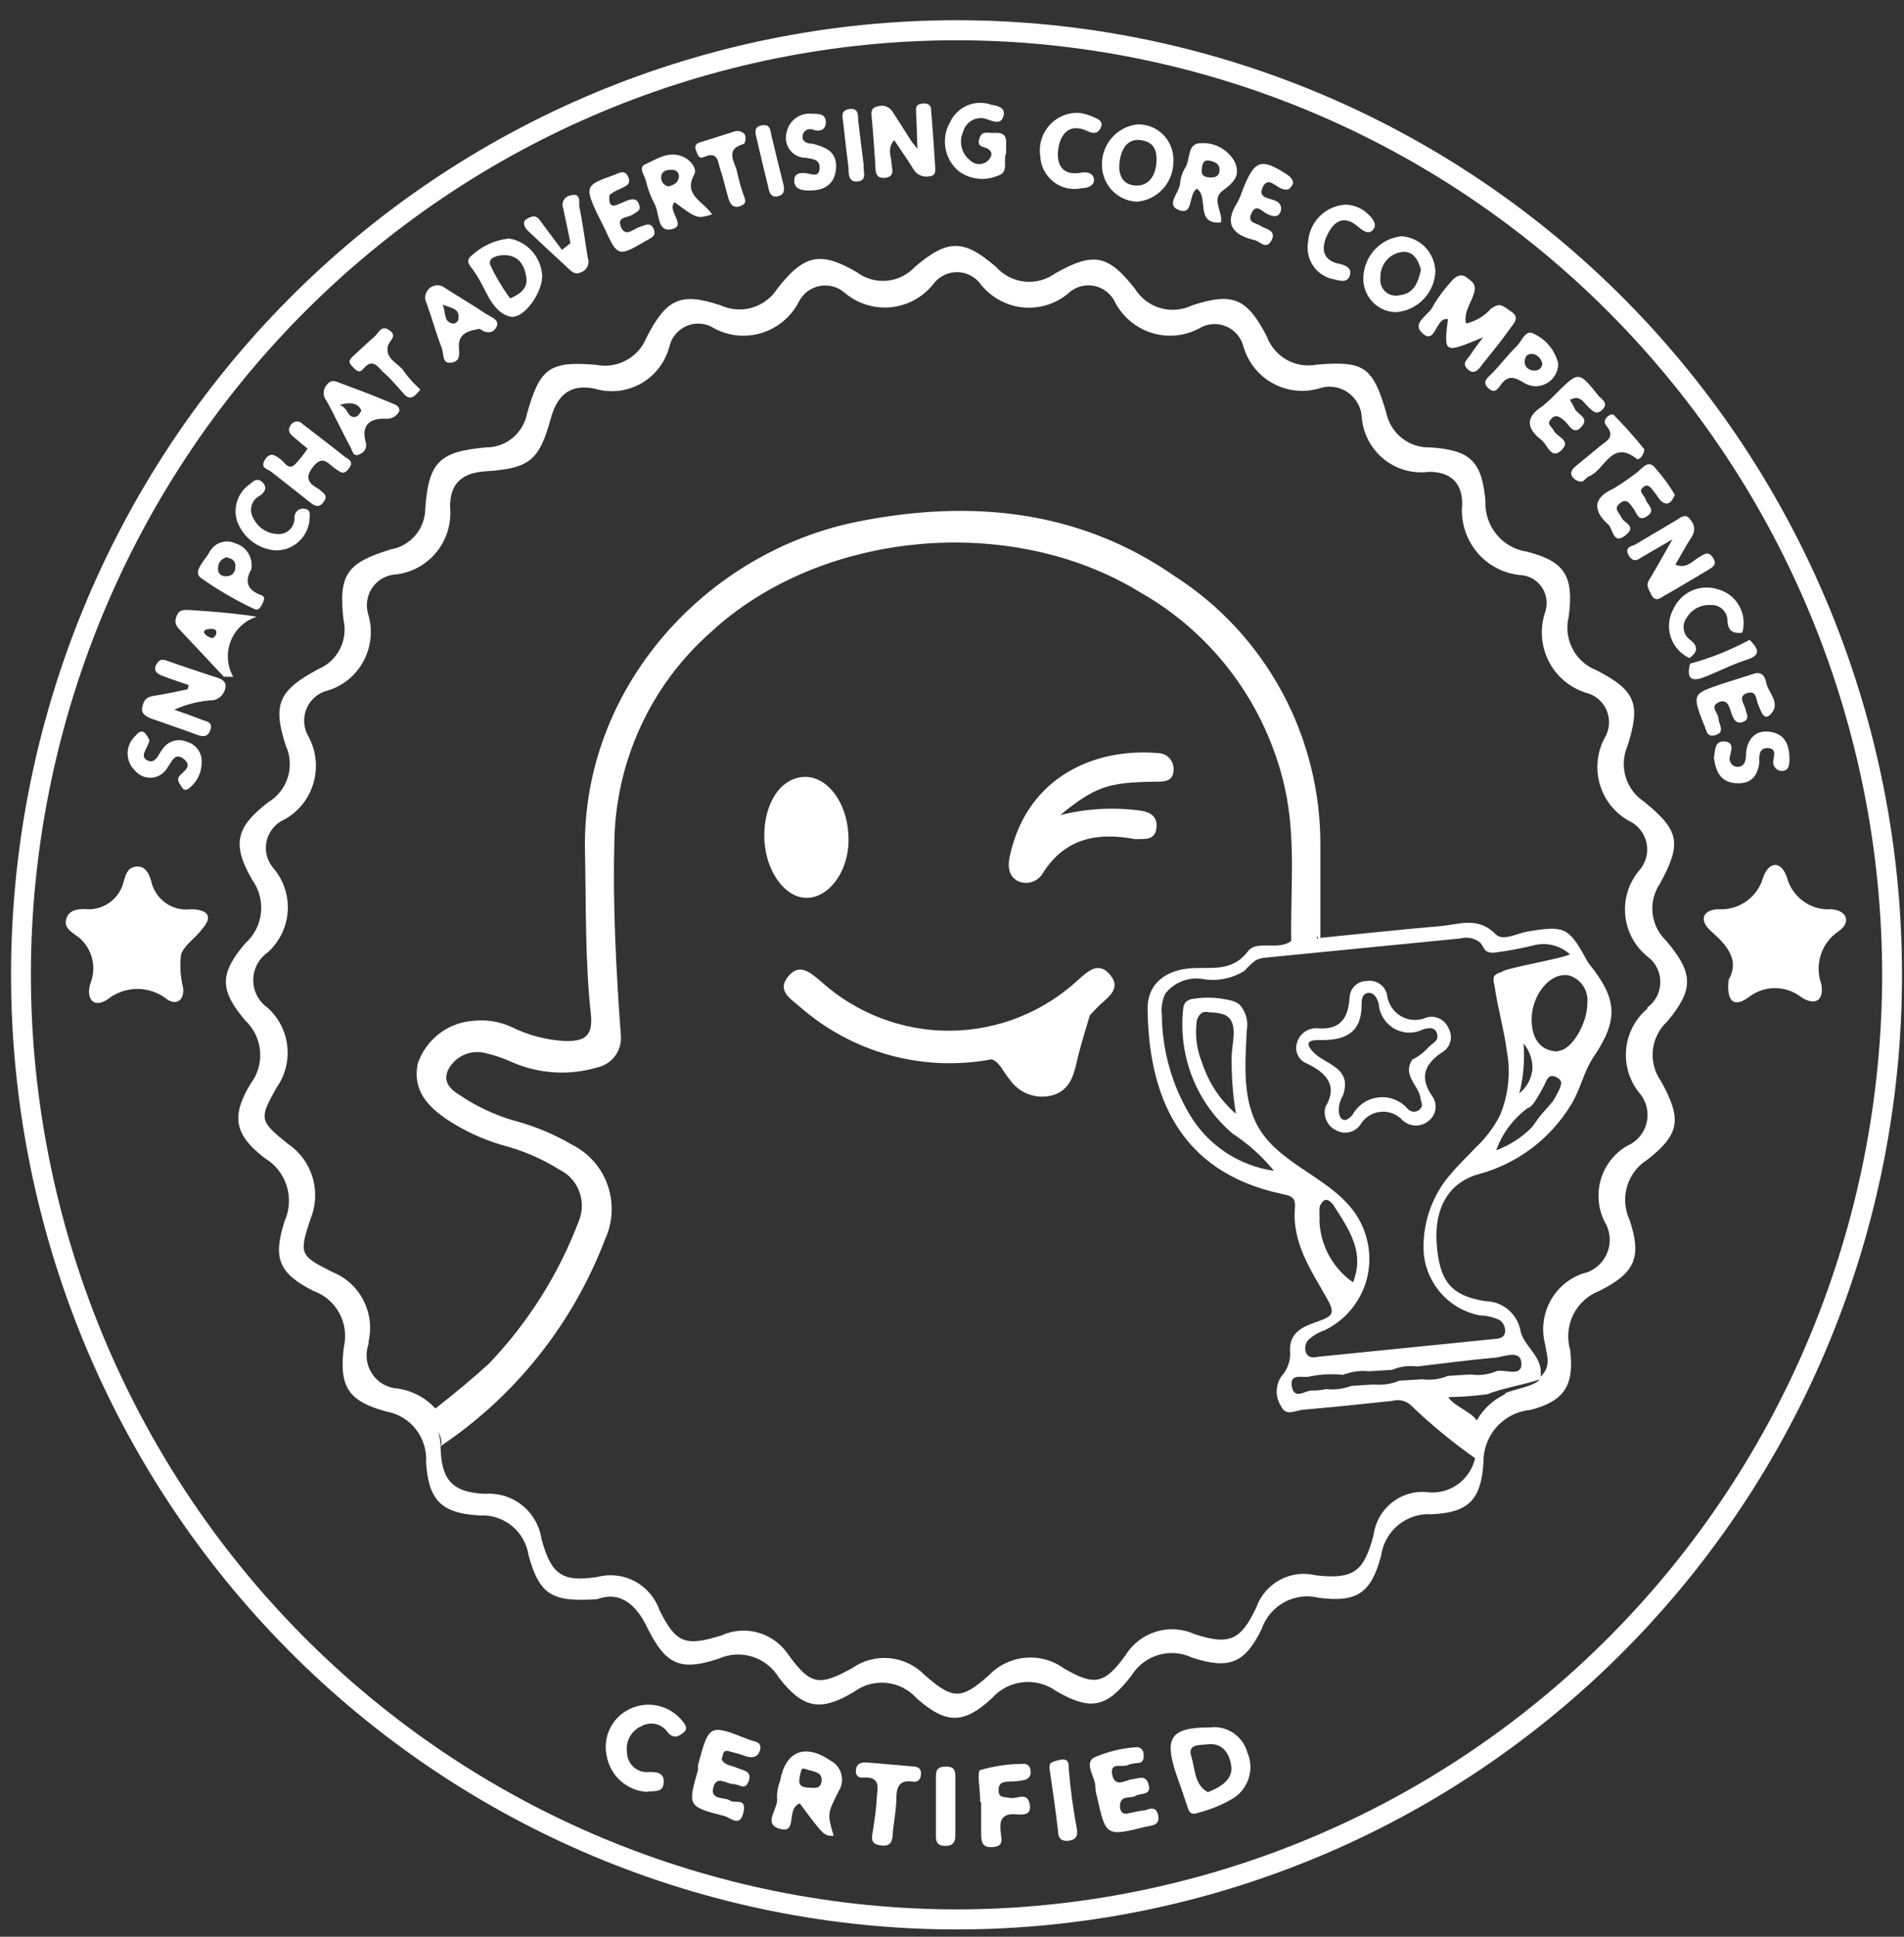 <svg width="60" height="61" viewBox="0 0 60 61" fill="none" xmlns="http://www.w3.org/2000/svg">
<rect x="0" y="0" width="60" height="61" fill="#333333" stroke="none"/>
<path d="M27.585 5.196C27.585 5.385 27.585 5.644 27.904 5.6C28.223 5.555 28.098 5.291 28.091 5.114C28.085 4.937 27.948 4.672 28.179 4.414C28.398 4.742 28.61 5.045 28.804 5.36C28.854 5.434 28.925 5.492 29.007 5.526C29.089 5.561 29.179 5.571 29.267 5.555C29.435 5.555 29.485 5.448 29.473 5.303C29.435 4.672 29.392 4.079 29.342 3.461C29.342 3.31 29.242 3.247 29.085 3.259C28.929 3.272 28.854 3.322 28.866 3.486C28.879 3.65 28.904 4.508 28.91 4.685C29.054 4.906 29.135 4.464 28.91 4.685L28.735 4.471C28.529 4.142 28.335 3.84 28.11 3.493C28.056 3.42 27.979 3.367 27.892 3.343C27.805 3.319 27.712 3.325 27.629 3.36C27.416 3.411 27.466 3.587 27.472 3.732C27.522 4.224 27.547 4.71 27.585 5.196Z" fill="white"/>
<path d="M25.397 4.971C25.591 5.009 25.841 5.009 25.828 5.293C25.816 5.577 25.616 5.495 25.472 5.469C25.328 5.444 25.022 5.394 25.028 5.696C25.034 5.999 25.353 6.005 25.547 5.999C25.985 5.999 26.328 5.785 26.347 5.274C26.366 4.763 26.016 4.643 25.622 4.529C25.472 4.529 25.278 4.485 25.291 4.29C25.293 4.251 25.305 4.213 25.325 4.18C25.345 4.147 25.373 4.119 25.407 4.099C25.44 4.079 25.477 4.068 25.516 4.066C25.555 4.064 25.593 4.071 25.628 4.088C25.903 4.176 26.047 4.031 26.022 3.804C25.997 3.577 25.772 3.583 25.591 3.583C25.411 3.562 25.229 3.609 25.081 3.715C24.933 3.821 24.83 3.978 24.791 4.157C24.762 4.252 24.756 4.353 24.773 4.45C24.79 4.548 24.83 4.64 24.889 4.719C24.948 4.799 25.025 4.863 25.113 4.906C25.201 4.95 25.299 4.972 25.397 4.971Z" fill="white"/>
<path d="M16.639 7.272C17.064 7.676 17.495 8.073 17.927 8.471C18.039 8.578 18.139 8.66 18.321 8.572C18.404 8.542 18.472 8.48 18.511 8.4C18.549 8.319 18.555 8.227 18.527 8.143C18.433 7.588 18.364 7.026 18.252 6.477C18.252 6.345 18.296 6.061 17.977 6.156C17.934 6.162 17.892 6.178 17.856 6.203C17.82 6.228 17.789 6.261 17.767 6.299C17.745 6.337 17.732 6.379 17.728 6.423C17.724 6.467 17.73 6.512 17.745 6.553C17.827 6.919 17.902 7.291 17.977 7.657L17.708 7.871C17.471 7.55 17.239 7.241 16.989 6.906C16.864 6.755 16.72 6.824 16.583 6.906C16.445 6.988 16.539 7.19 16.639 7.272Z" fill="white"/>
<path d="M20.622 6.414C20.785 6.698 20.703 7.284 21.116 7.228C21.71 7.146 20.985 6.628 21.26 6.37C21.966 6.893 21.966 6.893 22.441 6.754C22.172 6.338 21.516 6.155 21.879 5.493C21.979 5.304 21.747 5.013 21.479 4.919C21.041 4.755 20.685 5.02 20.328 5.177C20.097 5.278 20.328 5.537 20.36 5.72C20.418 5.961 20.506 6.194 20.622 6.414ZM21.197 5.348C21.229 5.348 21.259 5.356 21.287 5.371C21.315 5.385 21.339 5.407 21.358 5.432C21.376 5.458 21.388 5.488 21.392 5.519C21.397 5.551 21.395 5.583 21.385 5.613C21.347 5.777 21.21 5.834 21.066 5.871C21.029 5.865 20.994 5.852 20.962 5.832C20.93 5.811 20.903 5.785 20.882 5.753C20.861 5.722 20.846 5.687 20.839 5.649C20.832 5.612 20.833 5.574 20.841 5.537C20.86 5.373 21.047 5.341 21.178 5.348H21.197Z" fill="white"/>
<path d="M26.741 5.297C26.741 5.486 26.741 5.757 27.041 5.713C27.341 5.669 27.191 5.397 27.216 5.183C27.16 4.735 27.097 4.256 27.041 3.776C27.041 3.6 27.041 3.392 26.759 3.436C26.478 3.48 26.553 3.688 26.572 3.858C26.622 4.334 26.678 4.813 26.741 5.297Z" fill="white"/>
<path d="M19.052 7.193C19.458 8.088 19.489 8.095 20.346 7.59C20.496 7.502 20.702 7.445 20.596 7.205C20.49 6.966 20.302 7.111 20.14 7.155C19.977 7.199 19.714 7.489 19.571 7.155C19.427 6.82 19.771 6.865 19.927 6.764C20.083 6.663 20.215 6.631 20.133 6.423C20.052 6.215 19.864 6.272 19.702 6.341C19.635 6.374 19.566 6.404 19.496 6.429C19.302 6.524 19.227 6.461 19.208 6.347C19.189 6.234 19.208 6.171 19.208 6.139C19.309 6.06 19.421 5.997 19.539 5.95C19.696 5.868 19.908 5.817 19.796 5.571C19.683 5.325 19.514 5.452 19.339 5.515C18.452 5.83 18.427 5.874 18.808 6.707L19.052 7.193Z" fill="white"/>
<path d="M22.191 4.943C22.641 4.742 22.622 5.126 22.703 5.353C22.785 5.58 22.866 5.946 22.953 6.243C23.01 6.426 23.097 6.577 23.335 6.489C23.572 6.401 23.466 6.255 23.422 6.117C23.347 5.897 23.285 5.674 23.235 5.448C23.185 5.126 22.803 4.716 23.435 4.533C23.479 4.533 23.51 4.35 23.485 4.268C23.46 4.186 23.316 4.104 23.178 4.13L22.084 4.477C21.947 4.514 21.872 4.571 21.934 4.742C21.997 4.912 22.034 5.013 22.191 4.943Z" fill="white"/>
<path d="M24.228 5.974C24.272 6.157 24.372 6.233 24.553 6.17C24.735 6.106 24.722 5.949 24.684 5.797C24.553 5.28 24.428 4.757 24.303 4.239C24.272 4.094 24.272 3.924 24.047 3.943C23.822 3.962 23.778 4.082 23.822 4.271C23.953 4.839 24.091 5.406 24.228 5.974Z" fill="white"/>
<path d="M50.622 13.411C50.916 13.764 50.622 13.89 50.434 14.041C50.247 14.193 49.928 14.464 49.666 14.672C49.541 14.78 49.44 14.899 49.578 15.051C49.642 15.123 49.732 15.166 49.828 15.171C49.922 15.171 49.984 15.032 50.078 15C50.572 14.811 50.785 13.814 51.585 14.458C51.641 14.496 51.803 14.363 51.816 14.149C51.51 13.768 51.184 13.404 50.841 13.057C50.772 13.013 50.447 13.196 50.622 13.411Z" fill="white"/>
<path d="M50.842 15.39C50.16 15.699 50.216 16.103 50.691 16.532C50.835 16.677 50.835 17.163 51.217 16.866C51.598 16.57 51.179 16.481 51.098 16.305C51.017 16.128 50.835 16.021 51.048 15.851C51.26 15.68 51.348 15.851 51.467 16.008C51.585 16.166 51.629 16.45 51.91 16.254C52.192 16.059 51.91 15.901 51.861 15.737C51.81 15.573 51.61 15.491 51.779 15.346C51.948 15.201 52.042 15.396 52.136 15.504C52.229 15.611 52.273 15.731 52.373 15.8C52.573 15.945 52.686 15.8 52.779 15.586C52.588 15.263 52.363 14.96 52.111 14.684C51.898 14.488 51.717 14.803 51.535 14.917C51.313 15.088 51.082 15.246 50.842 15.39Z" fill="white"/>
<path d="M46.916 12.239C47.097 12.403 47.21 12.239 47.278 12.144C47.529 11.778 47.747 11.886 48.066 12.081C48.174 12.139 48.295 12.167 48.416 12.164C48.538 12.161 48.657 12.126 48.762 12.062C48.866 11.999 48.953 11.909 49.013 11.802C49.073 11.694 49.104 11.573 49.104 11.45C49.054 11.244 48.958 11.053 48.824 10.89C48.69 10.727 48.52 10.597 48.329 10.51C48.072 10.359 47.954 10.756 47.791 10.908C47.497 11.192 47.247 11.539 46.966 11.81C46.81 11.949 46.722 12.068 46.916 12.239ZM48.322 11.148C48.393 11.168 48.456 11.208 48.506 11.262C48.556 11.317 48.589 11.384 48.604 11.457C48.601 11.488 48.593 11.518 48.579 11.546C48.564 11.574 48.545 11.599 48.521 11.619C48.497 11.639 48.469 11.654 48.439 11.663C48.41 11.672 48.378 11.675 48.347 11.671C48.197 11.671 48.047 11.576 48.047 11.4C48.047 11.223 48.141 11.116 48.322 11.154V11.148Z" fill="white"/>
<path d="M48.578 12.813C48.046 13.16 48.128 13.519 48.578 13.86C48.765 14.011 48.884 14.491 49.203 14.182C49.522 13.873 49.084 13.772 48.978 13.582C48.871 13.393 48.728 13.368 48.878 13.198C49.028 13.027 49.165 13.135 49.309 13.261C49.453 13.387 49.584 13.728 49.84 13.437C50.097 13.147 49.709 13.059 49.628 12.876C49.59 12.788 49.534 12.706 49.472 12.592C49.528 12.567 49.586 12.548 49.647 12.535C49.865 12.535 49.934 12.718 50.059 12.825C50.184 12.933 50.303 13.097 50.497 12.901C50.691 12.706 50.497 12.586 50.378 12.472C49.753 11.684 49.753 11.684 49.034 12.397C48.893 12.547 48.74 12.686 48.578 12.813Z" fill="white"/>
<path d="M55.023 23.694C55.023 23.877 55.023 24.16 54.735 24.154C54.696 24.15 54.659 24.136 54.626 24.116C54.593 24.095 54.565 24.067 54.544 24.033C54.523 24 54.509 23.962 54.505 23.923C54.5 23.884 54.504 23.845 54.516 23.807C54.579 23.587 54.629 23.366 54.329 23.353C54.029 23.34 54.053 23.637 54.01 23.864C54.066 24.268 54.197 24.621 54.672 24.665C55.148 24.709 55.373 24.482 55.441 24.034C55.441 23.864 55.404 23.549 55.704 23.561C56.004 23.574 55.892 23.807 55.879 23.984C55.875 24.023 55.88 24.062 55.893 24.099C55.905 24.135 55.926 24.169 55.952 24.197C55.979 24.225 56.011 24.247 56.047 24.262C56.083 24.276 56.122 24.282 56.16 24.28C56.373 24.28 56.385 24.085 56.392 23.952C56.392 23.536 56.304 23.164 55.854 23.063C55.404 22.962 55.091 23.183 55.023 23.694Z" fill="white"/>
<path d="M52.736 19.175C52.66 19.309 52.614 19.457 52.599 19.611C52.584 19.764 52.601 19.918 52.649 20.064C52.696 20.21 52.774 20.345 52.876 20.459C52.978 20.573 53.103 20.665 53.242 20.727C53.492 20.538 53.542 20.361 53.242 20.14C53.14 20.061 53.074 19.944 53.058 19.815C53.041 19.686 53.076 19.556 53.154 19.453C53.233 19.323 53.346 19.216 53.481 19.146C53.615 19.076 53.766 19.045 53.917 19.056C54.046 19.049 54.173 19.093 54.27 19.179C54.367 19.265 54.426 19.386 54.436 19.516C54.436 19.844 54.586 19.97 54.905 19.926C54.945 19.784 54.957 19.636 54.94 19.49C54.922 19.343 54.875 19.202 54.802 19.074C54.729 18.947 54.632 18.835 54.515 18.746C54.398 18.657 54.265 18.593 54.123 18.557C53.857 18.473 53.57 18.489 53.314 18.603C53.059 18.716 52.853 18.92 52.736 19.175Z" fill="white"/>
<path d="M51.341 17.517C51.503 17.751 51.641 17.606 51.791 17.517C51.941 17.429 52.272 17.24 52.703 16.988C52.391 17.53 52.197 17.89 51.978 18.249C51.841 18.451 51.978 18.59 52.041 18.741C52.185 18.994 52.347 18.811 52.485 18.741C52.928 18.489 53.366 18.224 53.804 17.965C53.954 17.871 54.135 17.795 53.979 17.562C53.822 17.328 53.685 17.473 53.522 17.562C53.36 17.65 53.147 17.934 52.797 17.782C52.978 17.473 53.147 17.152 53.329 16.88C53.375 16.803 53.395 16.713 53.386 16.623C53.377 16.533 53.339 16.448 53.279 16.382C53.129 16.149 52.972 16.287 52.828 16.382L51.509 17.164C51.347 17.208 51.184 17.284 51.341 17.517Z" fill="white"/>
<path d="M42.07 8.804C42.227 8.849 42.458 8.905 42.533 8.691C42.608 8.476 42.458 8.363 42.214 8.312C41.651 8.205 41.626 7.795 41.839 7.373C42.051 6.95 42.358 6.78 42.764 7.114C42.939 7.259 43.127 7.417 43.277 7.228C43.427 7.038 43.202 6.824 43.039 6.679C42.861 6.536 42.642 6.454 42.414 6.445C42.106 6.459 41.813 6.587 41.593 6.804C41.373 7.022 41.24 7.314 41.22 7.625C41.197 7.759 41.201 7.896 41.231 8.029C41.262 8.161 41.318 8.286 41.398 8.396C41.477 8.506 41.577 8.599 41.693 8.669C41.808 8.739 41.937 8.785 42.07 8.804Z" fill="white"/>
<path d="M35.826 6.353C36.14 6.328 36.433 6.184 36.646 5.95C36.859 5.716 36.977 5.41 36.976 5.092C36.985 4.938 36.962 4.784 36.908 4.64C36.855 4.496 36.773 4.364 36.666 4.254C36.56 4.144 36.432 4.057 36.29 3.999C36.149 3.941 35.997 3.914 35.845 3.918C35.529 3.952 35.237 4.105 35.029 4.348C34.821 4.591 34.713 4.904 34.726 5.224C34.733 5.518 34.851 5.798 35.055 6.008C35.26 6.217 35.535 6.341 35.826 6.353ZM35.288 5.048C35.351 4.657 35.551 4.347 35.976 4.417C36.401 4.486 36.476 4.795 36.438 5.167C36.401 5.54 36.188 5.88 35.763 5.842C35.338 5.805 35.219 5.451 35.288 5.048Z" fill="white"/>
<path d="M37.156 6.618C37.619 6.788 37.438 6.132 37.713 5.943C38.113 6.208 37.638 7.072 38.475 7.009C38.544 6.656 38.15 6.284 38.538 6C38.926 5.716 39.082 5.502 38.913 5.104C38.809 4.911 38.651 4.752 38.459 4.646C38.267 4.541 38.049 4.494 37.832 4.511C37.413 4.511 37.513 4.997 37.363 5.262C37.266 5.414 37.206 5.587 37.188 5.767C37.181 6.063 36.706 6.454 37.156 6.618ZM38.144 5.066C38.294 5.104 38.432 5.161 38.432 5.35C38.432 5.539 38.307 5.596 38.138 5.59C37.969 5.584 37.85 5.533 37.869 5.35C37.888 5.167 37.913 5.01 38.144 5.066Z" fill="white"/>
<path d="M34.075 5.93C34.257 5.93 34.482 5.854 34.475 5.665C34.469 5.476 34.288 5.394 34.069 5.438C33.513 5.545 33.288 5.217 33.344 4.731C33.4 4.246 33.681 3.842 34.288 4.138C34.463 4.22 34.588 4.201 34.675 4.05C34.807 3.791 34.563 3.741 34.425 3.672C34.299 3.617 34.167 3.579 34.032 3.558C33.855 3.545 33.678 3.571 33.513 3.637C33.349 3.702 33.201 3.804 33.081 3.935C32.96 4.066 32.871 4.223 32.819 4.393C32.767 4.564 32.754 4.744 32.781 4.921C32.789 5.077 32.83 5.23 32.902 5.37C32.974 5.509 33.075 5.63 33.198 5.726C33.321 5.822 33.463 5.89 33.614 5.925C33.766 5.96 33.923 5.962 34.075 5.93Z" fill="white"/>
<path d="M43.983 9.832C44.314 9.812 44.626 9.667 44.857 9.427C45.089 9.187 45.223 8.868 45.233 8.533C45.219 8.25 45.103 7.982 44.906 7.78C44.708 7.579 44.444 7.458 44.164 7.441C43.848 7.474 43.554 7.618 43.334 7.85C43.114 8.081 42.983 8.383 42.964 8.703C42.953 8.845 42.972 8.989 43.018 9.124C43.065 9.258 43.138 9.383 43.233 9.488C43.328 9.594 43.444 9.679 43.573 9.738C43.702 9.797 43.841 9.829 43.983 9.832ZM44.151 7.94C44.508 7.883 44.689 8.154 44.777 8.495C44.689 8.905 44.551 9.258 44.083 9.302C44.006 9.318 43.927 9.315 43.852 9.294C43.777 9.273 43.708 9.233 43.651 9.18C43.594 9.126 43.551 9.059 43.525 8.985C43.499 8.911 43.491 8.831 43.501 8.753C43.492 8.561 43.554 8.372 43.673 8.222C43.793 8.072 43.963 7.972 44.151 7.94Z" fill="white"/>
<path d="M31.437 5.537C31.818 5.43 31.593 5.045 31.706 4.824C31.706 4.679 31.706 4.547 31.706 4.421C31.674 4.168 31.474 4.181 31.299 4.187C31.124 4.193 30.968 4.124 30.887 4.301C30.805 4.477 30.837 4.591 30.98 4.629C31.274 4.704 31.312 4.875 31.137 5.058C31.061 5.129 30.962 5.169 30.858 5.169C30.755 5.169 30.656 5.129 30.58 5.058C30.445 4.957 30.348 4.812 30.306 4.648C30.264 4.484 30.279 4.31 30.349 4.156C30.37 4.074 30.408 3.997 30.462 3.932C30.515 3.866 30.581 3.813 30.657 3.777C30.733 3.74 30.816 3.72 30.899 3.719C30.983 3.718 31.067 3.736 31.143 3.771C31.355 3.84 31.555 3.916 31.624 3.645C31.693 3.373 31.412 3.329 31.237 3.298C30.993 3.212 30.726 3.219 30.487 3.319C30.248 3.419 30.054 3.605 29.943 3.84C29.798 4.087 29.745 4.379 29.793 4.662C29.841 4.945 29.987 5.201 30.205 5.386C30.38 5.517 30.585 5.6 30.801 5.626C31.017 5.653 31.236 5.622 31.437 5.537Z" fill="white"/>
<path d="M39.55 7.568C39.712 7.606 39.906 7.884 40.069 7.568C40.231 7.253 39.9 7.227 39.737 7.12C39.575 7.013 39.294 7.026 39.437 6.717C39.581 6.407 39.75 6.641 39.894 6.717C40.038 6.792 40.275 6.912 40.363 6.641C40.378 6.586 40.375 6.528 40.353 6.475C40.332 6.422 40.293 6.378 40.244 6.351C40.062 6.225 39.619 6.275 39.788 5.903C39.956 5.531 40.213 5.903 40.413 5.953C40.613 6.004 40.631 5.953 40.713 5.846C40.794 5.739 40.713 5.6 40.569 5.505C39.744 4.969 39.544 5.026 39.169 5.953C39.123 6.099 39.065 6.241 38.993 6.376C38.543 7.076 38.875 7.41 39.55 7.568Z" fill="white"/>
<path d="M44.796 10.466C45.215 10.902 45.228 10.088 45.553 10.05H45.628C45.497 11.141 45.497 11.141 46.734 10.624C46.534 10.895 46.428 11.034 46.334 11.179C46.24 11.324 46.047 11.444 46.253 11.633C46.459 11.823 46.603 11.633 46.716 11.469C47.022 11.091 47.341 10.7 47.61 10.315C47.741 10.145 47.885 9.987 47.61 9.804C47.334 9.621 47.272 9.52 46.984 9.722C46.777 9.957 46.502 10.121 46.197 10.189C46.122 9.823 46.353 9.558 46.447 9.243C46.541 8.927 46.378 8.87 46.215 8.738C46.053 8.605 45.853 8.7 45.722 8.877C45.515 9.104 45.331 9.352 45.172 9.615C45.065 9.911 44.484 10.145 44.796 10.466Z" fill="white"/>
<path d="M26.735 26.299C26.691 25.258 26.059 24.438 25.334 24.47C24.609 24.501 24.084 25.277 24.084 26.324C24.084 27.371 24.709 28.286 25.428 28.28C26.147 28.273 26.803 27.378 26.735 26.299Z" fill="white"/>
<path d="M38.138 54.406C36.888 54.406 36.687 54.728 37.056 55.851C37.175 56.185 37.294 56.526 37.406 56.866C37.463 57.043 37.5 57.194 37.763 57.093C38.157 56.994 38.534 56.837 38.882 56.627C39.109 56.477 39.277 56.252 39.355 55.989C39.433 55.727 39.416 55.445 39.307 55.195C39.237 54.944 39.081 54.727 38.867 54.583C38.652 54.438 38.394 54.375 38.138 54.406ZM38.069 56.45C37.631 56.217 37.663 55.706 37.538 55.308C37.413 54.911 37.85 54.968 38.038 54.942C38.513 54.873 38.744 55.214 38.8 55.623C38.857 56.033 38.494 56.28 38.056 56.45H38.069Z" fill="white"/>
<path d="M33.987 30.852C32.882 31.88 31.436 32.454 29.934 32.464C28.431 32.473 26.978 31.916 25.86 30.903C25.517 30.613 25.185 30.323 24.829 30.764C24.473 31.206 24.923 31.464 25.198 31.704C26.018 32.424 26.989 32.947 28.038 33.234C29.087 33.521 30.187 33.565 31.256 33.363C31.53 33.483 31.624 33.779 31.812 33.994C31.958 34.208 32.166 34.372 32.408 34.462C32.65 34.552 32.913 34.565 33.162 34.498C33.675 34.353 33.825 33.931 33.931 33.451C34.037 32.972 34.2 32.467 34.344 31.975C34.45 31.868 34.55 31.755 34.663 31.647C34.944 31.389 35.338 31.124 34.981 30.701C34.625 30.279 34.306 30.569 33.987 30.852Z" fill="white"/>
<path d="M31.837 56.111C31.989 56.11 32.14 56.093 32.287 56.06C32.319 56.054 32.349 56.042 32.376 56.024C32.402 56.006 32.425 55.983 32.443 55.955C32.46 55.928 32.472 55.898 32.478 55.866C32.483 55.834 32.482 55.801 32.475 55.77C32.476 55.738 32.469 55.706 32.456 55.676C32.443 55.647 32.423 55.621 32.398 55.6C32.373 55.58 32.345 55.565 32.313 55.557C32.282 55.549 32.25 55.549 32.219 55.555C31.768 55.559 31.32 55.625 30.887 55.751C30.781 55.789 30.887 56.382 30.887 56.678C30.884 56.703 30.884 56.729 30.887 56.754H30.918C30.918 57.088 30.918 57.422 30.918 57.751C30.918 58.079 30.993 58.205 31.312 58.173C31.631 58.142 31.556 57.934 31.537 57.732C31.518 57.53 31.456 57.158 31.9 57.139C32.112 57.139 32.525 57.246 32.45 56.83C32.375 56.413 32.05 56.672 31.825 56.628C31.6 56.584 31.462 56.628 31.468 56.369C31.475 56.111 31.662 56.123 31.837 56.111Z" fill="white"/>
<path d="M36.056 57.024C35.931 57.024 35.806 57.068 35.524 57.119C35.524 57.119 35.305 57.182 35.293 56.898C35.293 56.513 35.612 56.664 35.781 56.564C35.949 56.463 36.312 56.564 36.187 56.179C36.099 55.889 35.862 56.021 35.674 56.04C35.487 56.059 35.13 56.324 35.049 55.895C34.968 55.466 35.387 55.693 35.555 55.586C35.652 55.55 35.753 55.531 35.855 55.529C36.012 55.529 36.056 55.397 36.037 55.252C36.038 55.219 36.032 55.187 36.02 55.158C36.007 55.128 35.988 55.102 35.964 55.08C35.94 55.059 35.912 55.044 35.881 55.035C35.85 55.026 35.818 55.025 35.787 55.031C35.332 55.064 34.886 55.175 34.468 55.359C34.155 55.548 34.524 55.99 34.518 56.28C34.522 56.382 34.538 56.484 34.568 56.583C34.849 57.844 34.849 57.844 36.112 57.535C36.299 57.491 36.556 57.497 36.499 57.188C36.443 56.879 36.249 56.961 36.056 57.024Z" fill="white"/>
<path d="M36.438 26.115C36.494 25.737 36.282 25.573 35.906 25.528C35.071 25.418 34.223 25.467 33.406 25.674C34.512 24.778 34.906 24.639 36.413 24.62C36.688 24.62 36.957 24.62 36.982 24.273C36.989 24.202 36.981 24.131 36.959 24.063C36.936 23.995 36.9 23.933 36.852 23.881C36.804 23.828 36.746 23.787 36.681 23.759C36.616 23.731 36.546 23.717 36.475 23.718C34.512 23.554 32.412 24.45 31.843 26.872C31.762 27.194 31.724 27.572 32.093 27.761C32.237 27.82 32.397 27.823 32.542 27.769C32.688 27.716 32.808 27.61 32.881 27.471C33.587 26.38 34.612 26.21 35.769 26.43C36.069 26.418 36.375 26.475 36.438 26.115Z" fill="white"/>
<path d="M33.68 55.718C33.68 55.535 33.68 55.364 33.374 55.434C33.068 55.503 33.049 55.547 33.086 55.787C33.18 56.418 33.268 57.049 33.343 57.679C33.343 57.9 33.449 58.001 33.674 57.976C33.899 57.951 33.974 57.825 33.937 57.616C33.818 56.979 33.73 56.349 33.68 55.718Z" fill="white"/>
<path d="M54.068 23.15C54.374 23.049 54.161 22.815 54.155 22.633C54.149 22.45 53.868 22.26 54.155 22.122C54.443 21.983 54.505 22.298 54.568 22.481C54.63 22.664 54.718 22.822 54.937 22.733C55.155 22.645 55.03 22.481 55.005 22.336C54.98 22.191 54.743 21.932 55.055 21.831C55.368 21.73 55.331 22.04 55.412 22.21C55.493 22.38 55.581 22.771 55.837 22.45C56.093 22.128 55.737 21.819 55.668 21.541C55.63 21.358 55.581 21.182 55.331 21.201L54.255 21.541C53.33 21.857 53.324 21.863 53.686 22.803C53.78 22.96 53.755 23.251 54.068 23.15Z" fill="white"/>
<path d="M41.139 33.477C41.814 33.786 42.171 34.202 41.764 34.871C41.728 35.012 41.741 35.161 41.802 35.293C41.862 35.425 41.966 35.533 42.096 35.596C42.22 35.669 42.366 35.692 42.507 35.663C42.647 35.634 42.772 35.554 42.858 35.439C42.924 35.323 43.015 35.225 43.126 35.152C43.236 35.079 43.361 35.033 43.492 35.019C43.623 35.004 43.756 35.021 43.879 35.067C44.002 35.114 44.113 35.189 44.202 35.287C44.317 35.392 44.467 35.45 44.621 35.45C44.776 35.45 44.925 35.392 45.04 35.287C45.15 35.195 45.22 35.063 45.236 34.92C45.253 34.777 45.214 34.633 45.128 34.518C44.721 33.925 44.896 33.515 45.446 33.142C45.571 33.071 45.663 32.953 45.702 32.813C45.74 32.674 45.723 32.525 45.653 32.398C45.601 32.263 45.501 32.153 45.373 32.087C45.245 32.022 45.097 32.007 44.959 32.045C44.831 32.104 44.691 32.131 44.551 32.124C44.41 32.118 44.273 32.078 44.151 32.008C44.029 31.938 43.926 31.839 43.849 31.721C43.772 31.602 43.724 31.467 43.709 31.326C43.677 31.188 43.595 31.067 43.479 30.988C43.363 30.908 43.222 30.876 43.083 30.897C43.012 30.895 42.941 30.908 42.874 30.934C42.808 30.96 42.747 30.999 42.695 31.049C42.643 31.099 42.602 31.158 42.573 31.224C42.544 31.29 42.529 31.361 42.527 31.433C42.483 32.108 42.208 32.449 41.495 32.386C41.355 32.38 41.217 32.423 41.104 32.507C40.99 32.59 40.908 32.71 40.87 32.846C40.832 32.966 40.839 33.096 40.888 33.212C40.937 33.328 41.026 33.422 41.139 33.477ZM41.658 32.758C42.402 32.758 42.908 32.524 42.908 31.648C42.908 31.521 42.908 31.307 43.102 31.275C43.296 31.244 43.402 31.446 43.446 31.61C43.456 31.77 43.506 31.925 43.59 32.062C43.674 32.198 43.79 32.312 43.928 32.392C44.066 32.473 44.221 32.517 44.38 32.523C44.539 32.529 44.697 32.494 44.84 32.423C45.003 32.373 45.228 32.329 45.284 32.562C45.34 32.796 45.19 32.808 45.015 32.985C44.871 33.147 44.697 33.28 44.502 33.376C44.19 33.862 44.684 34.164 44.759 34.562C44.759 34.682 44.871 34.808 44.759 34.921C44.734 34.951 44.703 34.974 44.669 34.99C44.634 35.006 44.597 35.015 44.559 35.015C44.521 35.015 44.483 35.006 44.449 34.99C44.414 34.974 44.383 34.951 44.359 34.921C44.246 34.792 44.104 34.693 43.946 34.63C43.787 34.568 43.615 34.545 43.446 34.563C43.277 34.581 43.114 34.639 42.971 34.733C42.829 34.828 42.711 34.955 42.627 35.104C42.533 35.224 42.364 35.363 42.252 35.205C42.139 35.047 42.183 34.726 42.321 34.499C42.627 33.609 41.758 33.54 41.377 33.13C40.995 32.72 41.483 32.758 41.658 32.758Z" fill="white"/>
<path d="M57.712 28.638C57.396 28.661 57.082 28.572 56.825 28.385C56.568 28.198 56.384 27.926 56.305 27.616C56.13 27.124 55.761 27.111 55.568 27.616C55.485 27.922 55.301 28.191 55.046 28.377C54.792 28.562 54.481 28.655 54.167 28.638C53.686 28.638 53.505 28.966 53.923 29.332C54.442 29.786 54.824 30.253 54.474 30.858C54.399 31.565 54.649 31.735 55.099 31.413C55.337 31.225 55.631 31.122 55.933 31.122C56.236 31.122 56.53 31.225 56.768 31.413C57.218 31.697 57.487 31.495 57.393 30.991C57.286 30.693 57.282 30.367 57.38 30.066C57.479 29.765 57.675 29.507 57.937 29.332C58.331 29.067 58.224 28.676 57.712 28.638Z" fill="white"/>
<path d="M30.149 0.637C26.235 0.636 22.36 1.413 18.745 2.923C15.129 4.434 11.844 6.648 9.077 9.44C6.309 12.232 4.114 15.546 2.616 19.194C1.119 22.842 0.348 26.752 0.348 30.7C0.348 34.649 1.118 38.559 2.616 42.208C4.114 45.856 6.309 49.171 9.076 51.963C11.843 54.755 15.129 56.97 18.744 58.481C22.36 59.992 26.235 60.77 30.149 60.77C34.061 60.769 37.935 59.991 41.55 58.479C45.165 56.968 48.449 54.753 51.215 51.96C53.981 49.168 56.175 45.853 57.671 42.206C59.168 38.558 59.938 34.648 59.937 30.7C59.937 22.728 56.799 15.082 51.212 9.444C45.626 3.807 38.05 0.638 30.149 0.637ZM30.149 60.139C22.413 60.131 14.997 57.027 9.527 51.508C4.058 45.989 0.981 38.505 0.973 30.7C0.981 22.896 4.058 15.413 9.528 9.895C14.998 4.377 22.414 1.274 30.149 1.268C37.881 1.278 45.294 4.382 50.761 9.9C56.228 15.417 59.304 22.898 59.312 30.7C59.304 38.503 56.229 45.984 50.762 51.503C45.295 57.022 37.882 60.128 30.149 60.139Z" fill="white"/>
<path d="M29.817 55.641C29.605 55.641 29.492 55.697 29.492 55.937C29.492 56.568 29.492 57.199 29.492 57.83C29.492 58.057 29.58 58.145 29.811 58.139C30.042 58.132 30.111 58 30.105 57.792V56.902V55.975C30.111 55.761 30.067 55.641 29.817 55.641Z" fill="white"/>
<path d="M52.504 29.628C52.264 29.401 52.113 29.095 52.077 28.765C52.042 28.435 52.124 28.103 52.31 27.83C52.998 26.568 52.936 26.165 51.81 25.25C51.534 25.07 51.329 24.797 51.232 24.48C51.135 24.163 51.151 23.821 51.279 23.515C51.717 22.165 51.548 21.743 50.285 21.099C49.966 20.971 49.704 20.73 49.548 20.421C49.391 20.113 49.351 19.757 49.435 19.421C49.597 18.16 49.328 17.687 48.128 17.378C47.749 17.324 47.403 17.13 47.159 16.832C46.915 16.534 46.79 16.155 46.809 15.769C46.697 14.507 46.315 14.173 45.059 14.091C44.738 14.101 44.425 13.996 44.173 13.795C43.921 13.594 43.748 13.31 43.683 12.993C43.258 11.543 42.983 11.36 41.483 11.486C41.16 11.547 40.827 11.491 40.541 11.329C40.255 11.166 40.035 10.907 39.92 10.597C39.295 9.392 38.851 9.196 37.563 9.619C37.25 9.771 36.891 9.8 36.558 9.701C36.224 9.602 35.939 9.382 35.757 9.083C34.919 8.023 34.456 7.928 33.256 8.609C32.973 8.814 32.625 8.906 32.279 8.868C31.933 8.829 31.613 8.663 31.381 8.401C30.368 7.531 29.868 7.525 28.836 8.401C28.604 8.653 28.289 8.81 27.949 8.842C27.61 8.873 27.271 8.777 26.998 8.572C25.854 7.903 25.335 8.017 24.497 9.089C24.313 9.379 24.032 9.592 23.705 9.689C23.377 9.786 23.026 9.761 22.716 9.619C21.466 9.202 21.009 9.392 20.378 10.622C20.256 10.93 20.031 11.185 19.742 11.344C19.454 11.503 19.119 11.556 18.796 11.492C17.321 11.366 17.015 11.587 16.608 13.025C16.55 13.327 16.388 13.599 16.152 13.794C15.916 13.989 15.619 14.094 15.314 14.091C13.845 14.224 13.501 14.552 13.401 16.04C13.394 16.345 13.282 16.637 13.085 16.867C12.887 17.097 12.617 17.251 12.32 17.302C10.925 17.731 10.663 18.09 10.825 19.529C10.896 19.837 10.856 20.16 10.713 20.442C10.57 20.723 10.333 20.945 10.044 21.068C8.794 21.736 8.575 22.165 9.006 23.484C9.15 23.798 9.172 24.154 9.069 24.484C8.966 24.814 8.746 25.094 8.45 25.269C7.431 26.057 7.3 26.593 7.95 27.716C8.166 28.016 8.263 28.387 8.223 28.756C8.182 29.124 8.007 29.465 7.731 29.709C6.918 30.662 6.912 31.179 7.731 32.144C8 32.396 8.166 32.74 8.196 33.109C8.226 33.478 8.118 33.845 7.894 34.138C7.268 35.172 7.4 35.752 8.344 36.478C8.672 36.672 8.918 36.981 9.033 37.347C9.149 37.713 9.126 38.109 8.969 38.459C8.587 39.645 8.794 40.105 9.875 40.66C10.222 40.781 10.511 41.027 10.689 41.351C10.867 41.675 10.92 42.053 10.838 42.414C10.675 43.675 10.969 44.13 12.176 44.458C12.544 44.522 12.876 44.722 13.107 45.019C13.338 45.316 13.452 45.689 13.426 46.066C13.507 47.264 13.92 47.668 15.12 47.731C15.486 47.71 15.847 47.828 16.132 48.061C16.416 48.294 16.604 48.627 16.658 48.993C17.008 50.255 17.421 50.463 18.815 50.368C19.565 50.097 20.065 50.551 20.422 51.314C20.99 52.437 21.447 52.645 22.666 52.235C22.998 52.09 23.37 52.071 23.715 52.181C24.059 52.291 24.353 52.523 24.541 52.834C25.298 53.812 25.854 53.926 26.917 53.282C27.214 53.065 27.581 52.966 27.945 53.006C28.311 53.045 28.648 53.22 28.892 53.497C29.811 54.298 30.355 54.317 31.249 53.497C31.5 53.211 31.847 53.028 32.224 52.985C32.6 52.942 32.979 53.041 33.287 53.263C34.369 53.894 34.881 53.787 35.657 52.771C35.852 52.458 36.155 52.227 36.507 52.124C36.86 52.021 37.238 52.051 37.569 52.21C38.739 52.588 39.232 52.387 39.758 51.308C39.882 50.947 40.136 50.646 40.469 50.464C40.802 50.282 41.19 50.232 41.558 50.324C42.764 50.482 43.208 50.172 43.521 49.005C43.572 48.625 43.765 48.278 44.059 48.035C44.354 47.791 44.729 47.669 45.109 47.694C46.278 47.643 46.672 47.239 46.747 46.072C46.739 45.657 46.887 45.254 47.162 44.945C47.437 44.636 47.818 44.444 48.228 44.407C49.303 44.13 49.616 43.625 49.479 42.515C49.372 42.146 49.408 41.75 49.578 41.406C49.748 41.062 50.041 40.796 50.398 40.66C51.529 40.092 51.748 39.6 51.348 38.414C51.197 38.084 51.171 37.708 51.276 37.359C51.381 37.01 51.609 36.713 51.917 36.522C52.929 35.727 53.011 35.261 52.348 34.062C52.144 33.778 52.05 33.428 52.086 33.078C52.122 32.729 52.284 32.406 52.542 32.17C53.38 31.16 53.373 30.656 52.504 29.628ZM44.934 46.993C44.538 46.964 44.147 47.089 43.84 47.343C43.532 47.596 43.334 47.959 43.283 48.356C42.977 49.504 42.658 49.75 41.464 49.617C41.083 49.522 40.681 49.572 40.334 49.759C39.988 49.945 39.722 50.254 39.589 50.627C39.095 51.68 38.726 51.819 37.651 51.472C37.268 51.296 36.834 51.267 36.432 51.39C36.029 51.513 35.685 51.78 35.463 52.141C34.8 53.055 34.481 53.099 33.531 52.551C33.178 52.294 32.745 52.174 32.311 52.213C31.878 52.251 31.472 52.445 31.168 52.759C30.293 53.541 30.024 53.535 29.142 52.759C28.847 52.455 28.454 52.266 28.034 52.227C27.614 52.188 27.194 52.3 26.848 52.544C25.817 53.106 25.554 53.08 24.86 52.141C24.639 51.797 24.303 51.544 23.913 51.428C23.523 51.312 23.105 51.341 22.735 51.51C21.603 51.863 21.297 51.762 20.778 50.702C20.64 50.315 20.363 49.994 20.002 49.803C19.641 49.611 19.222 49.563 18.827 49.668C17.721 49.838 17.365 49.599 17.064 48.469C17 48.051 16.781 47.672 16.452 47.409C16.123 47.146 15.708 47.018 15.289 47.05C14.226 47.006 13.901 46.59 13.883 45.549C13.883 45.391 13.845 45.24 13.82 45.088C13.889 45.265 13.945 45.435 13.883 45.549C16.238 43.974 18.049 41.699 19.065 39.039C19.314 38.504 19.344 37.891 19.15 37.333C18.956 36.775 18.553 36.317 18.027 36.055C17.499 35.745 16.934 35.503 16.346 35.336C15.778 35.186 15.235 34.955 14.733 34.649C14.414 34.434 13.914 34.226 14.107 33.728C14.208 33.515 14.377 33.343 14.587 33.24C14.797 33.137 15.036 33.108 15.264 33.16C15.561 33.227 15.85 33.324 16.127 33.45C16.977 33.824 17.931 33.884 18.821 33.62C19.058 33.57 19.266 33.43 19.403 33.23C19.54 33.029 19.596 32.783 19.559 32.542C19.415 30.542 19.309 28.536 19.359 26.524C19.378 25.272 19.658 24.038 20.179 22.902C20.7 21.765 21.451 20.752 22.384 19.926C25.848 16.709 31.843 16.141 35.944 18.664C37.081 19.31 38.072 20.189 38.854 21.244C39.636 22.298 40.19 23.506 40.483 24.789C40.845 26.385 40.664 28.025 40.689 29.64C40.27 29.949 39.601 29.596 39.326 29.962C38.795 30.656 38.113 30.435 37.451 30.504C36.657 30.586 36.157 31.047 36.163 31.766C36.194 34.466 37.132 36.907 40.383 37.601C40.601 37.651 40.839 37.67 40.808 38.017C40.701 39.134 41.32 40.017 41.821 40.906C42.064 41.335 42.014 41.442 41.602 41.594C41.189 41.745 40.633 41.89 40.651 42.527C40.667 42.677 40.65 42.828 40.603 42.971C40.555 43.113 40.478 43.244 40.376 43.354C40.282 43.493 40.232 43.658 40.232 43.827C40.232 43.995 40.282 44.16 40.376 44.3C40.526 44.621 40.827 44.42 41.058 44.401C42.002 44.319 42.933 44.224 43.871 44.123C43.981 44.091 44.097 44.09 44.207 44.12C44.317 44.15 44.417 44.21 44.496 44.294C45.117 44.888 45.782 45.434 46.484 45.927C46.406 46.269 46.203 46.569 45.916 46.767C45.628 46.964 45.278 47.045 44.934 46.993ZM46.022 29.558C46.129 29.528 46.241 29.524 46.35 29.547C46.459 29.57 46.561 29.62 46.647 29.691C46.722 29.773 46.753 29.899 46.847 29.962C46.92 29.999 47.002 30.014 47.084 30.006C47.505 29.953 47.923 29.875 48.334 29.773C48.533 29.723 48.74 29.722 48.938 29.772C49.137 29.821 49.32 29.919 49.472 30.056C49.291 30.183 47.309 30.511 47.309 30.624C47.225 30.635 47.148 30.675 47.09 30.738C47.056 30.823 47.056 30.918 47.09 31.003C47.184 31.697 47.384 32.371 47.478 33.065C47.612 33.756 47.54 34.472 47.272 35.122C47.078 35.503 46.82 35.846 46.509 36.137C46.253 36.409 45.978 36.667 45.74 36.951C45.428 37.299 45.19 37.709 45.04 38.153C44.891 38.598 44.833 39.069 44.871 39.537C44.928 40 45.129 40.432 45.444 40.772C45.76 41.112 46.174 41.342 46.628 41.43C46.844 41.433 47.057 41.483 47.253 41.575C47.441 41.695 47.509 42.023 47.316 42.124C47.261 42.15 47.201 42.165 47.141 42.168L41.514 42.735C41.439 42.758 41.358 42.758 41.283 42.735C41.095 42.66 41.089 42.37 41.22 42.212C41.367 42.072 41.542 41.967 41.733 41.903C42.05 41.751 42.333 41.533 42.561 41.263C42.789 40.994 42.959 40.678 43.058 40.338C43.155 39.992 43.177 39.629 43.123 39.273C43.069 38.917 42.941 38.577 42.746 38.276C41.995 37.115 40.401 36.73 39.682 35.551C39.139 34.649 39.239 33.513 39.289 32.453C39.316 32.308 39.309 32.158 39.269 32.016C39.229 31.874 39.156 31.743 39.057 31.634C38.957 31.562 38.841 31.514 38.72 31.495C38.356 31.413 37.981 31.4 37.613 31.457C37.52 31.463 37.432 31.501 37.363 31.564C37.312 31.633 37.283 31.717 37.282 31.804C37.207 32.532 37.31 33.268 37.581 33.948C37.852 34.627 38.284 35.229 38.839 35.702C39.331 36.023 39.772 36.419 40.145 36.875C39.605 36.799 39.089 36.603 38.633 36.302C38.177 36.002 37.792 35.603 37.507 35.134C36.934 34.183 36.625 33.094 36.613 31.98C36.585 31.748 36.622 31.512 36.719 31.299C36.86 31.119 37.047 30.981 37.259 30.9C37.472 30.819 37.702 30.797 37.926 30.839C38.375 30.912 38.835 30.817 39.22 30.574C39.326 30.453 39.443 30.343 39.57 30.246C39.683 30.191 39.807 30.161 39.932 30.157L46.022 29.558ZM41.495 29.558C41.495 29.558 41.495 29.508 41.495 29.483C41.51 29.509 41.527 29.534 41.545 29.558H41.495ZM48.016 32.87C48.201 33.094 48.299 33.379 48.291 33.671C48.277 33.82 48.233 33.964 48.162 34.095C48.091 34.227 47.995 34.342 47.878 34.434C48.01 33.918 48.054 33.382 48.009 32.851L48.016 32.87ZM48.172 34.901L48.278 34.813L48.372 34.687C48.497 34.491 48.616 34.289 48.722 34.056C48.746 33.989 48.792 33.933 48.853 33.898C48.926 33.882 49.003 33.896 49.066 33.936C49.135 33.974 49.21 34.049 49.197 34.131C49.173 34.238 49.133 34.34 49.078 34.434C49.037 34.522 48.989 34.606 48.935 34.687L48.785 34.863C48.685 34.97 48.585 35.084 48.497 35.197C48.41 35.311 48.353 35.406 48.272 35.507C47.953 35.827 47.569 36.075 47.147 36.232C47.343 35.688 47.699 35.218 48.166 34.882L48.172 34.901ZM49.103 33.116C48.56 33.116 48.253 32.731 48.266 32.069C48.278 31.406 48.772 30.656 49.397 30.712C49.59 30.756 49.76 30.87 49.875 31.031C49.99 31.193 50.042 31.391 50.022 31.589C50.029 32.233 49.516 33.097 49.097 33.097L49.103 33.116ZM47.947 42.944C47.947 43.385 47.447 43.12 47.166 43.183C46.91 43.294 46.628 43.332 46.353 43.291L45.628 43.335L45.509 43.379C45.287 43.45 45.052 43.472 44.821 43.442L44.09 43.486L43.99 43.53C43.764 43.603 43.526 43.629 43.29 43.606L42.583 43.65C42.328 43.747 42.054 43.781 41.783 43.751C41.635 43.784 41.484 43.799 41.333 43.795C41.127 43.795 40.783 44.104 40.708 43.663C40.633 43.221 41.095 43.417 41.277 43.354C41.624 43.282 41.98 43.266 42.333 43.303C42.369 43.28 42.41 43.265 42.452 43.259C42.672 43.189 42.904 43.165 43.133 43.19L43.865 43.145L43.983 43.101C44.203 43.03 44.436 43.008 44.665 43.038C45.484 42.944 46.303 42.83 47.128 42.761C47.434 42.717 47.922 42.515 47.941 42.925L47.947 42.944ZM41.583 38.421C41.583 38.023 41.545 38.011 41.683 37.847C41.821 37.683 42.008 37.922 42.058 38.017C42.621 38.875 42.977 39.518 42.639 40.389C42.319 40.167 42.055 39.87 41.87 39.525C41.685 39.179 41.585 38.794 41.577 38.402L41.583 38.421ZM38.951 35.084C38.455 34.657 38.085 34.101 37.882 33.475C37.718 33.077 37.657 32.642 37.707 32.214C37.71 32.148 37.729 32.084 37.762 32.027C37.794 31.97 37.84 31.922 37.895 31.886C37.968 31.867 38.046 31.867 38.12 31.886C38.272 31.884 38.425 31.907 38.57 31.955C39.057 32.151 38.82 32.845 38.813 33.255C38.803 33.861 38.847 34.467 38.945 35.065L38.951 35.084ZM47.422 43.915C47.049 44.092 46.739 44.38 46.534 44.741C46.409 44.495 45.778 44.262 45.64 44.003C46.058 43.998 46.476 43.967 46.89 43.909C47.247 43.745 48.141 43.587 48.516 43.448C48.378 43.663 47.609 43.776 47.434 43.883L47.422 43.915ZM51.917 31.766C51.537 32.083 51.296 32.537 51.245 33.032C51.195 33.526 51.34 34.021 51.648 34.409C51.76 34.534 51.84 34.684 51.883 34.846C51.926 35.009 51.929 35.18 51.893 35.344C51.857 35.508 51.782 35.662 51.676 35.791C51.569 35.92 51.433 36.022 51.279 36.087C50.88 36.317 50.584 36.692 50.45 37.135C50.317 37.578 50.356 38.056 50.56 38.471C50.653 38.619 50.708 38.787 50.723 38.961C50.737 39.135 50.71 39.309 50.643 39.47C50.576 39.631 50.471 39.774 50.339 39.885C50.206 39.997 50.048 40.074 49.879 40.111C49.437 40.262 49.068 40.577 48.848 40.991C48.627 41.406 48.571 41.889 48.691 42.344C48.747 42.704 48.891 43.044 48.547 43.36C48.635 42.729 48.053 42.445 47.922 41.947C47.879 41.679 47.744 41.436 47.54 41.259C47.337 41.083 47.078 40.984 46.809 40.982C45.721 40.812 45.353 40.351 45.271 39.14C45.203 38.03 45.659 37.248 46.59 36.983C47.811 36.659 48.86 35.869 49.516 34.781C49.804 34.314 49.904 33.759 50.216 33.292C51.016 32.113 50.966 31.457 50.072 30.353C50.029 30.294 49.991 30.23 49.96 30.164C49.428 29.205 49.285 29.148 48.153 29.337C47.816 29.394 47.353 29.653 47.134 29.426C46.584 28.864 45.996 29.11 45.415 29.167C44.165 29.274 42.877 29.413 41.608 29.539C41.608 28.587 41.608 27.647 41.608 26.688C41.626 24.992 41.216 23.319 40.417 21.827C39.617 20.335 38.455 19.073 37.038 18.16C34.012 16.053 30.605 15.725 27.079 16.419C22.216 17.371 18.327 21.698 18.434 26.802C18.471 28.524 18.434 30.246 18.621 31.955C18.696 32.668 18.377 32.8 17.808 32.788C17.222 32.758 16.647 32.608 16.12 32.346C15.729 32.167 15.296 32.102 14.87 32.157C14.487 32.19 14.122 32.334 13.819 32.573C13.516 32.812 13.288 33.134 13.164 33.501C12.995 34.34 13.476 34.85 14.107 35.273C14.641 35.623 15.222 35.89 15.833 36.068C16.466 36.232 17.071 36.491 17.627 36.837C17.91 36.975 18.132 37.215 18.247 37.509C18.363 37.804 18.365 38.131 18.252 38.427C17.616 40.116 16.646 41.657 15.402 42.956C14.883 43.429 14.326 43.89 13.72 44.363C13.404 44.016 12.977 43.792 12.513 43.732C12.354 43.72 12.199 43.671 12.061 43.589C11.923 43.507 11.806 43.393 11.719 43.258C11.631 43.122 11.576 42.968 11.558 42.807C11.54 42.647 11.559 42.484 11.613 42.332C11.616 42.307 11.616 42.281 11.613 42.256C11.716 41.815 11.658 41.351 11.45 40.95C11.242 40.548 10.899 40.235 10.482 40.067C9.444 39.55 9.419 39.493 9.781 38.402C9.955 37.984 9.979 37.517 9.849 37.083C9.719 36.649 9.443 36.275 9.069 36.024C8.175 35.305 8.156 35.242 8.719 34.251C8.988 33.868 9.106 33.398 9.051 32.931C8.995 32.465 8.77 32.036 8.419 31.728C8.283 31.631 8.173 31.502 8.097 31.353C8.02 31.203 7.981 31.038 7.981 30.87C7.981 30.702 8.02 30.537 8.097 30.388C8.173 30.238 8.283 30.11 8.419 30.012C8.791 29.689 9.023 29.23 9.064 28.736C9.105 28.242 8.952 27.751 8.637 27.369C8.533 27.256 8.456 27.119 8.414 26.97C8.372 26.821 8.366 26.664 8.397 26.512C8.428 26.36 8.494 26.218 8.59 26.097C8.686 25.976 8.81 25.88 8.95 25.817C9.171 25.698 9.367 25.535 9.526 25.339C9.684 25.143 9.803 24.917 9.875 24.674C9.947 24.432 9.971 24.177 9.945 23.925C9.92 23.673 9.845 23.429 9.725 23.206C9.645 23.073 9.598 22.922 9.587 22.766C9.576 22.611 9.602 22.455 9.664 22.312C9.725 22.168 9.819 22.042 9.939 21.943C10.058 21.844 10.199 21.775 10.35 21.743C10.831 21.59 11.233 21.252 11.467 20.801C11.701 20.351 11.749 19.825 11.601 19.339C11.56 19.202 11.551 19.058 11.572 18.917C11.593 18.776 11.645 18.641 11.724 18.522C11.803 18.404 11.906 18.304 12.028 18.23C12.149 18.157 12.285 18.111 12.426 18.097C12.681 18.075 12.929 18.001 13.156 17.882C13.383 17.762 13.584 17.598 13.748 17.398C13.911 17.2 14.034 16.97 14.109 16.722C14.183 16.475 14.208 16.215 14.183 15.958C14.183 15.208 14.576 14.886 15.327 14.842C16.683 14.753 16.996 14.501 17.358 13.176C17.565 12.426 17.983 12.091 18.727 12.237C18.968 12.312 19.22 12.337 19.47 12.312C19.72 12.286 19.963 12.21 20.183 12.089C20.403 11.967 20.597 11.802 20.753 11.603C20.909 11.404 21.024 11.175 21.09 10.931C21.123 10.782 21.19 10.643 21.287 10.527C21.384 10.41 21.508 10.319 21.647 10.262C21.787 10.204 21.938 10.181 22.089 10.196C22.239 10.21 22.383 10.261 22.51 10.344C22.968 10.588 23.504 10.64 24.001 10.487C24.497 10.335 24.914 9.991 25.16 9.53C25.224 9.396 25.318 9.279 25.434 9.188C25.551 9.097 25.688 9.035 25.833 9.007C25.978 8.98 26.127 8.987 26.269 9.029C26.41 9.07 26.54 9.145 26.648 9.247C27.051 9.575 27.566 9.729 28.081 9.676C28.597 9.623 29.07 9.367 29.399 8.963C29.485 8.842 29.599 8.743 29.73 8.675C29.862 8.607 30.007 8.571 30.155 8.571C30.303 8.571 30.449 8.607 30.58 8.675C30.712 8.743 30.825 8.842 30.912 8.963C31.073 9.164 31.272 9.331 31.497 9.454C31.723 9.578 31.97 9.655 32.225 9.681C32.48 9.707 32.738 9.683 32.984 9.608C33.229 9.533 33.458 9.411 33.656 9.247C33.763 9.143 33.893 9.068 34.035 9.025C34.177 8.983 34.327 8.975 34.472 9.003C34.618 9.031 34.754 9.093 34.871 9.185C34.988 9.277 35.081 9.395 35.144 9.53C35.389 9.991 35.805 10.334 36.3 10.487C36.795 10.639 37.33 10.588 37.788 10.344C37.914 10.267 38.057 10.22 38.204 10.208C38.352 10.197 38.5 10.221 38.636 10.278C38.773 10.335 38.894 10.424 38.99 10.538C39.086 10.651 39.154 10.786 39.189 10.931C39.335 11.418 39.665 11.829 40.108 12.073C40.552 12.317 41.072 12.376 41.558 12.237C41.709 12.183 41.87 12.166 42.028 12.187C42.187 12.208 42.338 12.266 42.47 12.357C42.602 12.448 42.711 12.569 42.788 12.71C42.866 12.851 42.909 13.009 42.914 13.17C42.939 13.423 43.014 13.668 43.134 13.891C43.255 14.114 43.419 14.31 43.616 14.467C43.813 14.625 44.039 14.741 44.282 14.809C44.525 14.876 44.778 14.894 45.028 14.861C45.653 14.861 46.078 15.151 46.078 15.876C46.051 16.148 46.079 16.423 46.16 16.684C46.24 16.945 46.371 17.187 46.546 17.396C46.721 17.605 46.936 17.776 47.178 17.9C47.419 18.023 47.683 18.097 47.953 18.116C48.086 18.129 48.214 18.174 48.328 18.245C48.441 18.316 48.537 18.413 48.607 18.527C48.678 18.642 48.721 18.771 48.735 18.905C48.748 19.04 48.731 19.175 48.685 19.301C48.603 19.554 48.572 19.82 48.594 20.085C48.616 20.35 48.69 20.608 48.813 20.843C48.935 21.078 49.103 21.286 49.306 21.455C49.51 21.623 49.745 21.749 49.997 21.825C50.14 21.862 50.272 21.932 50.383 22.03C50.494 22.129 50.581 22.252 50.636 22.39C50.691 22.528 50.714 22.677 50.702 22.825C50.69 22.974 50.643 23.117 50.566 23.244C50.326 23.693 50.272 24.22 50.416 24.71C50.56 25.199 50.891 25.611 51.335 25.855C51.476 25.921 51.599 26.018 51.695 26.141C51.791 26.264 51.858 26.407 51.888 26.56C51.918 26.714 51.913 26.872 51.871 27.022C51.829 27.173 51.753 27.311 51.648 27.426C51.486 27.62 51.364 27.845 51.29 28.088C51.216 28.33 51.191 28.585 51.217 28.838C51.242 29.09 51.318 29.335 51.44 29.558C51.561 29.78 51.725 29.975 51.923 30.132C52.047 30.225 52.148 30.346 52.218 30.486C52.287 30.626 52.322 30.78 52.321 30.936C52.32 31.093 52.282 31.247 52.211 31.385C52.139 31.524 52.036 31.643 51.91 31.734L51.917 31.766Z" fill="white"/>
<path d="M55.035 20.783C55.56 20.619 55.366 20.398 55.135 20.152C54.54 20.473 53.911 20.725 53.259 20.903C53.147 21.326 53.259 21.502 53.709 21.326C54.16 21.149 54.578 20.928 55.035 20.783Z" fill="white"/>
<path d="M28.804 55.64L27.291 55.508C27.116 55.508 26.998 55.552 26.973 55.735C26.948 55.918 27.048 56 27.185 55.987C27.81 55.937 27.635 56.372 27.623 56.7C27.61 57.028 27.554 57.331 27.517 57.596C27.479 57.861 27.385 58.081 27.773 58.126C28.16 58.17 28.117 57.873 28.142 57.64C28.167 57.407 28.223 57.085 28.242 56.801C28.26 56.517 28.179 56 28.804 56.12C28.948 56.12 29.017 56.025 29.023 55.874C29.029 55.722 28.96 55.653 28.804 55.64Z" fill="white"/>
<path d="M8.675 17.335C8.934 17.343 9.187 17.253 9.385 17.085C9.583 16.916 9.713 16.68 9.75 16.421C9.75 16.282 9.819 16.074 9.644 16.036C9.602 16.02 9.556 16.015 9.512 16.021C9.468 16.027 9.425 16.045 9.389 16.072C9.353 16.099 9.324 16.134 9.306 16.175C9.287 16.217 9.278 16.262 9.281 16.307C9.283 16.378 9.27 16.45 9.243 16.516C9.215 16.582 9.174 16.641 9.122 16.689C9.07 16.738 9.008 16.775 8.94 16.797C8.873 16.819 8.802 16.826 8.731 16.818C8.577 16.811 8.427 16.763 8.298 16.679C8.168 16.595 8.063 16.477 7.993 16.338C7.954 16.279 7.928 16.212 7.916 16.142C7.905 16.072 7.908 16 7.927 15.931C7.945 15.863 7.978 15.799 8.023 15.744C8.068 15.689 8.124 15.644 8.187 15.613C8.375 15.487 8.425 15.329 8.256 15.178C8.087 15.027 7.968 15.178 7.856 15.26C7.678 15.387 7.544 15.568 7.476 15.777C7.407 15.986 7.407 16.211 7.474 16.421C7.568 16.672 7.73 16.892 7.943 17.054C8.155 17.216 8.409 17.314 8.675 17.335Z" fill="white"/>
<path d="M8.005 19.177C8.111 19.234 8.186 19.177 8.242 19.064C8.299 18.95 8.392 18.811 8.242 18.748C7.761 18.584 7.717 18.281 7.917 17.941C7.952 17.765 7.92 17.582 7.828 17.429C7.735 17.276 7.588 17.163 7.417 17.114C7.267 17.043 7.095 17.035 6.939 17.092C6.783 17.149 6.656 17.266 6.586 17.417C6.442 17.657 6.079 18.004 6.317 18.193C6.849 18.571 7.414 18.901 8.005 19.177ZM7.186 17.575C7.218 17.576 7.249 17.583 7.278 17.596C7.307 17.609 7.333 17.628 7.354 17.652C7.376 17.675 7.393 17.703 7.403 17.733C7.414 17.763 7.419 17.795 7.417 17.827C7.417 17.998 7.355 18.124 7.167 18.149C6.98 18.174 6.842 18.061 6.873 17.865C6.878 17.783 6.912 17.705 6.97 17.647C7.028 17.589 7.104 17.554 7.186 17.55V17.575Z" fill="white"/>
<path d="M8.555 14.863C8.955 15.185 9.362 15.494 9.755 15.809C9.912 15.935 10.049 16.017 10.199 15.809C10.349 15.601 10.199 15.544 10.087 15.437C9.974 15.33 9.505 15.197 9.83 14.749C10.155 14.302 10.318 14.585 10.549 14.749C10.781 14.913 10.843 14.951 10.999 14.749C11.156 14.547 10.999 14.472 10.868 14.39C10.431 14.037 9.98 13.702 9.537 13.355C9.512 13.326 9.481 13.304 9.445 13.29C9.41 13.276 9.372 13.271 9.334 13.275C9.297 13.279 9.261 13.293 9.229 13.315C9.198 13.336 9.173 13.366 9.155 13.399C9.062 13.532 9.112 13.639 9.218 13.734C9.324 13.828 9.524 13.992 9.693 14.131C9.573 14.312 9.437 14.481 9.287 14.636C9.08 14.812 8.974 14.56 8.849 14.472C8.724 14.383 8.53 14.194 8.355 14.472C8.18 14.749 8.43 14.762 8.555 14.863Z" fill="white"/>
<path d="M11.457 11.605C11.77 11.245 11.932 11.605 12.114 11.756C12.295 11.907 12.539 12.197 12.739 12.418C12.939 12.639 13.089 12.469 13.245 12.267C13.059 12.103 12.892 11.919 12.745 11.718C12.576 11.434 12.12 11.327 12.226 10.886C12.282 10.715 12.532 10.583 12.27 10.4C12.007 10.217 11.926 10.501 11.789 10.614C11.651 10.728 11.376 10.993 11.163 11.182C10.951 11.371 10.995 11.428 11.126 11.567C11.257 11.706 11.338 11.756 11.457 11.605Z" fill="white"/>
<path d="M13.926 10.976C13.988 11.133 13.926 11.461 14.207 11.424C14.488 11.386 14.482 11.209 14.463 10.95C14.426 10.49 14.782 10.414 15.12 10.357C15.364 10.547 15.576 10.471 15.657 10.269C15.739 10.067 15.457 9.979 15.313 9.884C14.895 9.601 14.451 9.348 14.026 9.071C13.958 9.015 13.873 8.984 13.785 8.984C13.697 8.984 13.612 9.015 13.544 9.071C13.474 9.127 13.425 9.206 13.406 9.295C13.388 9.384 13.402 9.477 13.444 9.556C13.601 9.985 13.738 10.484 13.926 10.976ZM14.445 10.067C14.445 10.118 14.326 10.206 14.276 10.194C13.976 10.137 14.063 9.891 13.951 9.594C14.238 9.714 14.495 9.714 14.445 10.042V10.067Z" fill="white"/>
<path d="M11.043 14.083C11.106 14.19 11.131 14.43 11.349 14.298C11.421 14.271 11.479 14.217 11.511 14.147C11.544 14.078 11.549 13.998 11.524 13.925C11.374 13.389 11.656 13.168 12.15 13.187C12.239 13.197 12.329 13.179 12.407 13.135C12.486 13.091 12.549 13.023 12.587 12.941C12.587 12.784 12.475 12.752 12.368 12.708C11.831 12.481 11.287 12.273 10.749 12.077C10.574 12.002 10.43 11.938 10.287 12.134C10.23 12.202 10.199 12.288 10.199 12.377C10.199 12.466 10.23 12.552 10.287 12.62C10.549 13.086 10.774 13.591 11.043 14.083ZM11.387 12.922C11.387 12.954 11.281 13.118 11.206 13.131C10.931 13.168 10.987 12.847 10.699 12.752C11.118 12.639 11.287 12.727 11.387 12.922Z" fill="white"/>
<path d="M7.055 21.316H7.349C7.253 21.146 7.197 20.957 7.183 20.762C7.17 20.567 7.2 20.372 7.271 20.19C7.343 20.008 7.454 19.845 7.596 19.713C7.738 19.58 7.908 19.481 8.093 19.424C7.324 19.304 6.668 19.26 6.011 19.215C5.836 19.215 5.661 19.165 5.567 19.398C5.473 19.632 5.567 19.733 5.699 19.872L7.055 21.316ZM6.624 19.808C6.718 19.808 6.811 19.808 6.818 19.903C6.824 19.998 6.743 20.13 6.636 20.086C6.53 20.042 6.442 19.979 6.43 19.909C6.417 19.84 6.555 19.808 6.624 19.808Z" fill="white"/>
<path d="M6.011 28.638C5.728 28.674 5.442 28.601 5.21 28.434C4.979 28.266 4.818 28.017 4.76 27.736C4.698 27.521 4.585 27.275 4.304 27.294C4.023 27.313 3.973 27.534 3.91 27.717C3.854 28 3.694 28.251 3.462 28.421C3.231 28.59 2.944 28.666 2.66 28.631C2.429 28.631 2.172 28.669 2.091 28.934C2.01 29.199 2.21 29.325 2.366 29.439C2.612 29.598 2.795 29.839 2.883 30.12C2.971 30.402 2.958 30.705 2.847 30.978C2.704 31.438 2.935 31.779 3.391 31.476C3.658 31.263 3.989 31.148 4.329 31.148C4.669 31.148 5 31.263 5.267 31.476C5.542 31.665 5.804 31.527 5.773 31.129C5.686 30.783 5.663 30.424 5.704 30.07C5.804 29.76 6.167 29.546 6.373 29.256C6.798 28.776 6.398 28.638 6.011 28.638Z" fill="white"/>
<path d="M5.28 24.172C5.405 24.008 5.505 23.68 5.786 23.901C6.067 24.122 5.817 24.273 5.674 24.418C5.53 24.563 5.674 24.689 5.736 24.803C5.799 24.916 5.905 24.885 5.986 24.803C6.104 24.705 6.199 24.582 6.263 24.442C6.327 24.302 6.358 24.149 6.355 23.995C6.36 23.853 6.317 23.713 6.233 23.599C6.149 23.484 6.029 23.402 5.892 23.365C5.762 23.307 5.615 23.296 5.478 23.334C5.34 23.372 5.22 23.456 5.136 23.573C4.998 23.73 4.917 24.078 4.648 23.951C4.38 23.825 4.648 23.579 4.711 23.32C4.675 23.239 4.629 23.163 4.573 23.093C4.442 22.974 4.342 23.093 4.261 23.182C4.185 23.252 4.125 23.336 4.084 23.431C4.043 23.525 4.021 23.627 4.021 23.73C4.021 23.834 4.043 23.936 4.084 24.03C4.125 24.125 4.185 24.21 4.261 24.279C4.327 24.356 4.41 24.416 4.503 24.453C4.597 24.49 4.698 24.504 4.798 24.494C4.898 24.483 4.994 24.448 5.078 24.392C5.162 24.336 5.231 24.261 5.28 24.172Z" fill="white"/>
<path d="M26.178 55.457C25.372 54.902 24.753 55.148 24.584 56.088C24.517 56.254 24.483 56.432 24.484 56.611C24.559 56.952 24.003 57.444 24.578 57.602C25.153 57.76 24.753 56.971 25.203 56.801C25.966 57.823 25.966 57.823 26.272 57.823C26.06 57.11 26.078 57.116 26.435 56.403C26.483 56.325 26.515 56.238 26.528 56.147C26.541 56.056 26.535 55.963 26.511 55.874C26.487 55.785 26.445 55.702 26.388 55.63C26.331 55.559 26.259 55.5 26.178 55.457ZM25.478 56.302C25.266 56.302 25.147 56.227 25.197 55.987C25.247 55.747 25.253 55.678 25.353 55.709C25.653 55.81 25.916 55.804 25.891 56.088C25.866 56.372 25.635 56.309 25.453 56.302H25.478Z" fill="white"/>
<path d="M19.833 53.832C19.565 53.961 19.348 54.177 19.219 54.447C19.089 54.716 19.055 55.022 19.12 55.314C19.176 55.615 19.329 55.888 19.556 56.091C19.782 56.294 20.069 56.416 20.371 56.437C20.583 56.393 20.89 56.481 20.915 56.16C20.939 55.838 20.715 55.806 20.446 55.812C20.358 55.821 20.27 55.812 20.187 55.784C20.104 55.756 20.027 55.711 19.963 55.652C19.898 55.592 19.846 55.52 19.811 55.439C19.776 55.358 19.758 55.27 19.758 55.182C19.735 55.014 19.767 54.844 19.85 54.697C19.932 54.55 20.06 54.434 20.214 54.368C20.349 54.291 20.507 54.267 20.659 54.3C20.81 54.334 20.944 54.423 21.033 54.551C21.221 54.791 21.415 54.683 21.558 54.551C21.702 54.419 21.558 54.273 21.477 54.172C21.279 53.941 21.01 53.781 20.712 53.72C20.415 53.658 20.106 53.698 19.833 53.832Z" fill="white"/>
<path d="M23.596 54.791C22.346 54.293 22.346 54.299 21.996 55.592C21.996 55.642 21.996 55.693 21.996 55.743C21.671 56.885 21.665 56.898 22.834 57.201C23.015 57.245 23.315 57.573 23.428 57.087C23.54 56.601 23.159 56.822 23.003 56.709C22.846 56.595 22.377 56.709 22.477 56.305C22.577 55.901 22.884 56.185 23.102 56.191C23.321 56.198 23.484 56.412 23.596 56.09C23.709 55.769 23.396 55.762 23.221 55.68C23.046 55.598 22.828 55.611 22.74 55.403C22.796 55.27 22.771 55.1 22.971 55.157C23.171 55.214 23.315 55.245 23.484 55.308C23.653 55.371 23.884 55.384 23.953 55.113C24.021 54.841 23.734 54.848 23.596 54.791Z" fill="white"/>
<path d="M16.052 9.966C16.502 10.098 17.127 9.177 17.083 8.647C17.059 8.369 16.944 8.106 16.756 7.9C16.569 7.695 16.319 7.558 16.045 7.512C15.607 7.556 15.195 7.742 14.87 8.042C14.607 8.243 14.87 8.414 14.945 8.559C15.308 9.045 15.451 9.795 16.052 9.966ZM15.877 8.035C16.352 8.035 16.539 8.357 16.589 8.767C16.62 9.051 16.439 9.246 16.076 9.398C15.835 9.07 15.625 8.719 15.451 8.351C15.364 8.111 15.676 8.042 15.877 8.035Z" fill="white"/>
<path d="M6.862 21.35C6.33 21.174 5.799 21.003 5.274 20.814C5.092 20.751 5.011 20.77 4.917 20.947C4.824 21.123 4.961 21.224 5.092 21.275C5.374 21.388 5.661 21.477 5.949 21.578L5.911 21.71C5.543 21.786 5.174 21.868 4.805 21.924C4.58 21.962 4.517 22.101 4.48 22.29C4.442 22.48 4.617 22.58 4.78 22.637C5.261 22.808 5.749 22.971 6.224 23.148C6.43 23.224 6.574 23.192 6.637 22.965C6.699 22.738 6.505 22.726 6.374 22.675C6.093 22.561 5.811 22.467 5.493 22.353C5.887 22.174 6.311 22.072 6.743 22.05C6.843 22.026 6.932 21.969 6.998 21.89C7.064 21.811 7.104 21.712 7.112 21.609C7.112 21.464 6.987 21.388 6.862 21.35Z" fill="white"/>
</svg>

